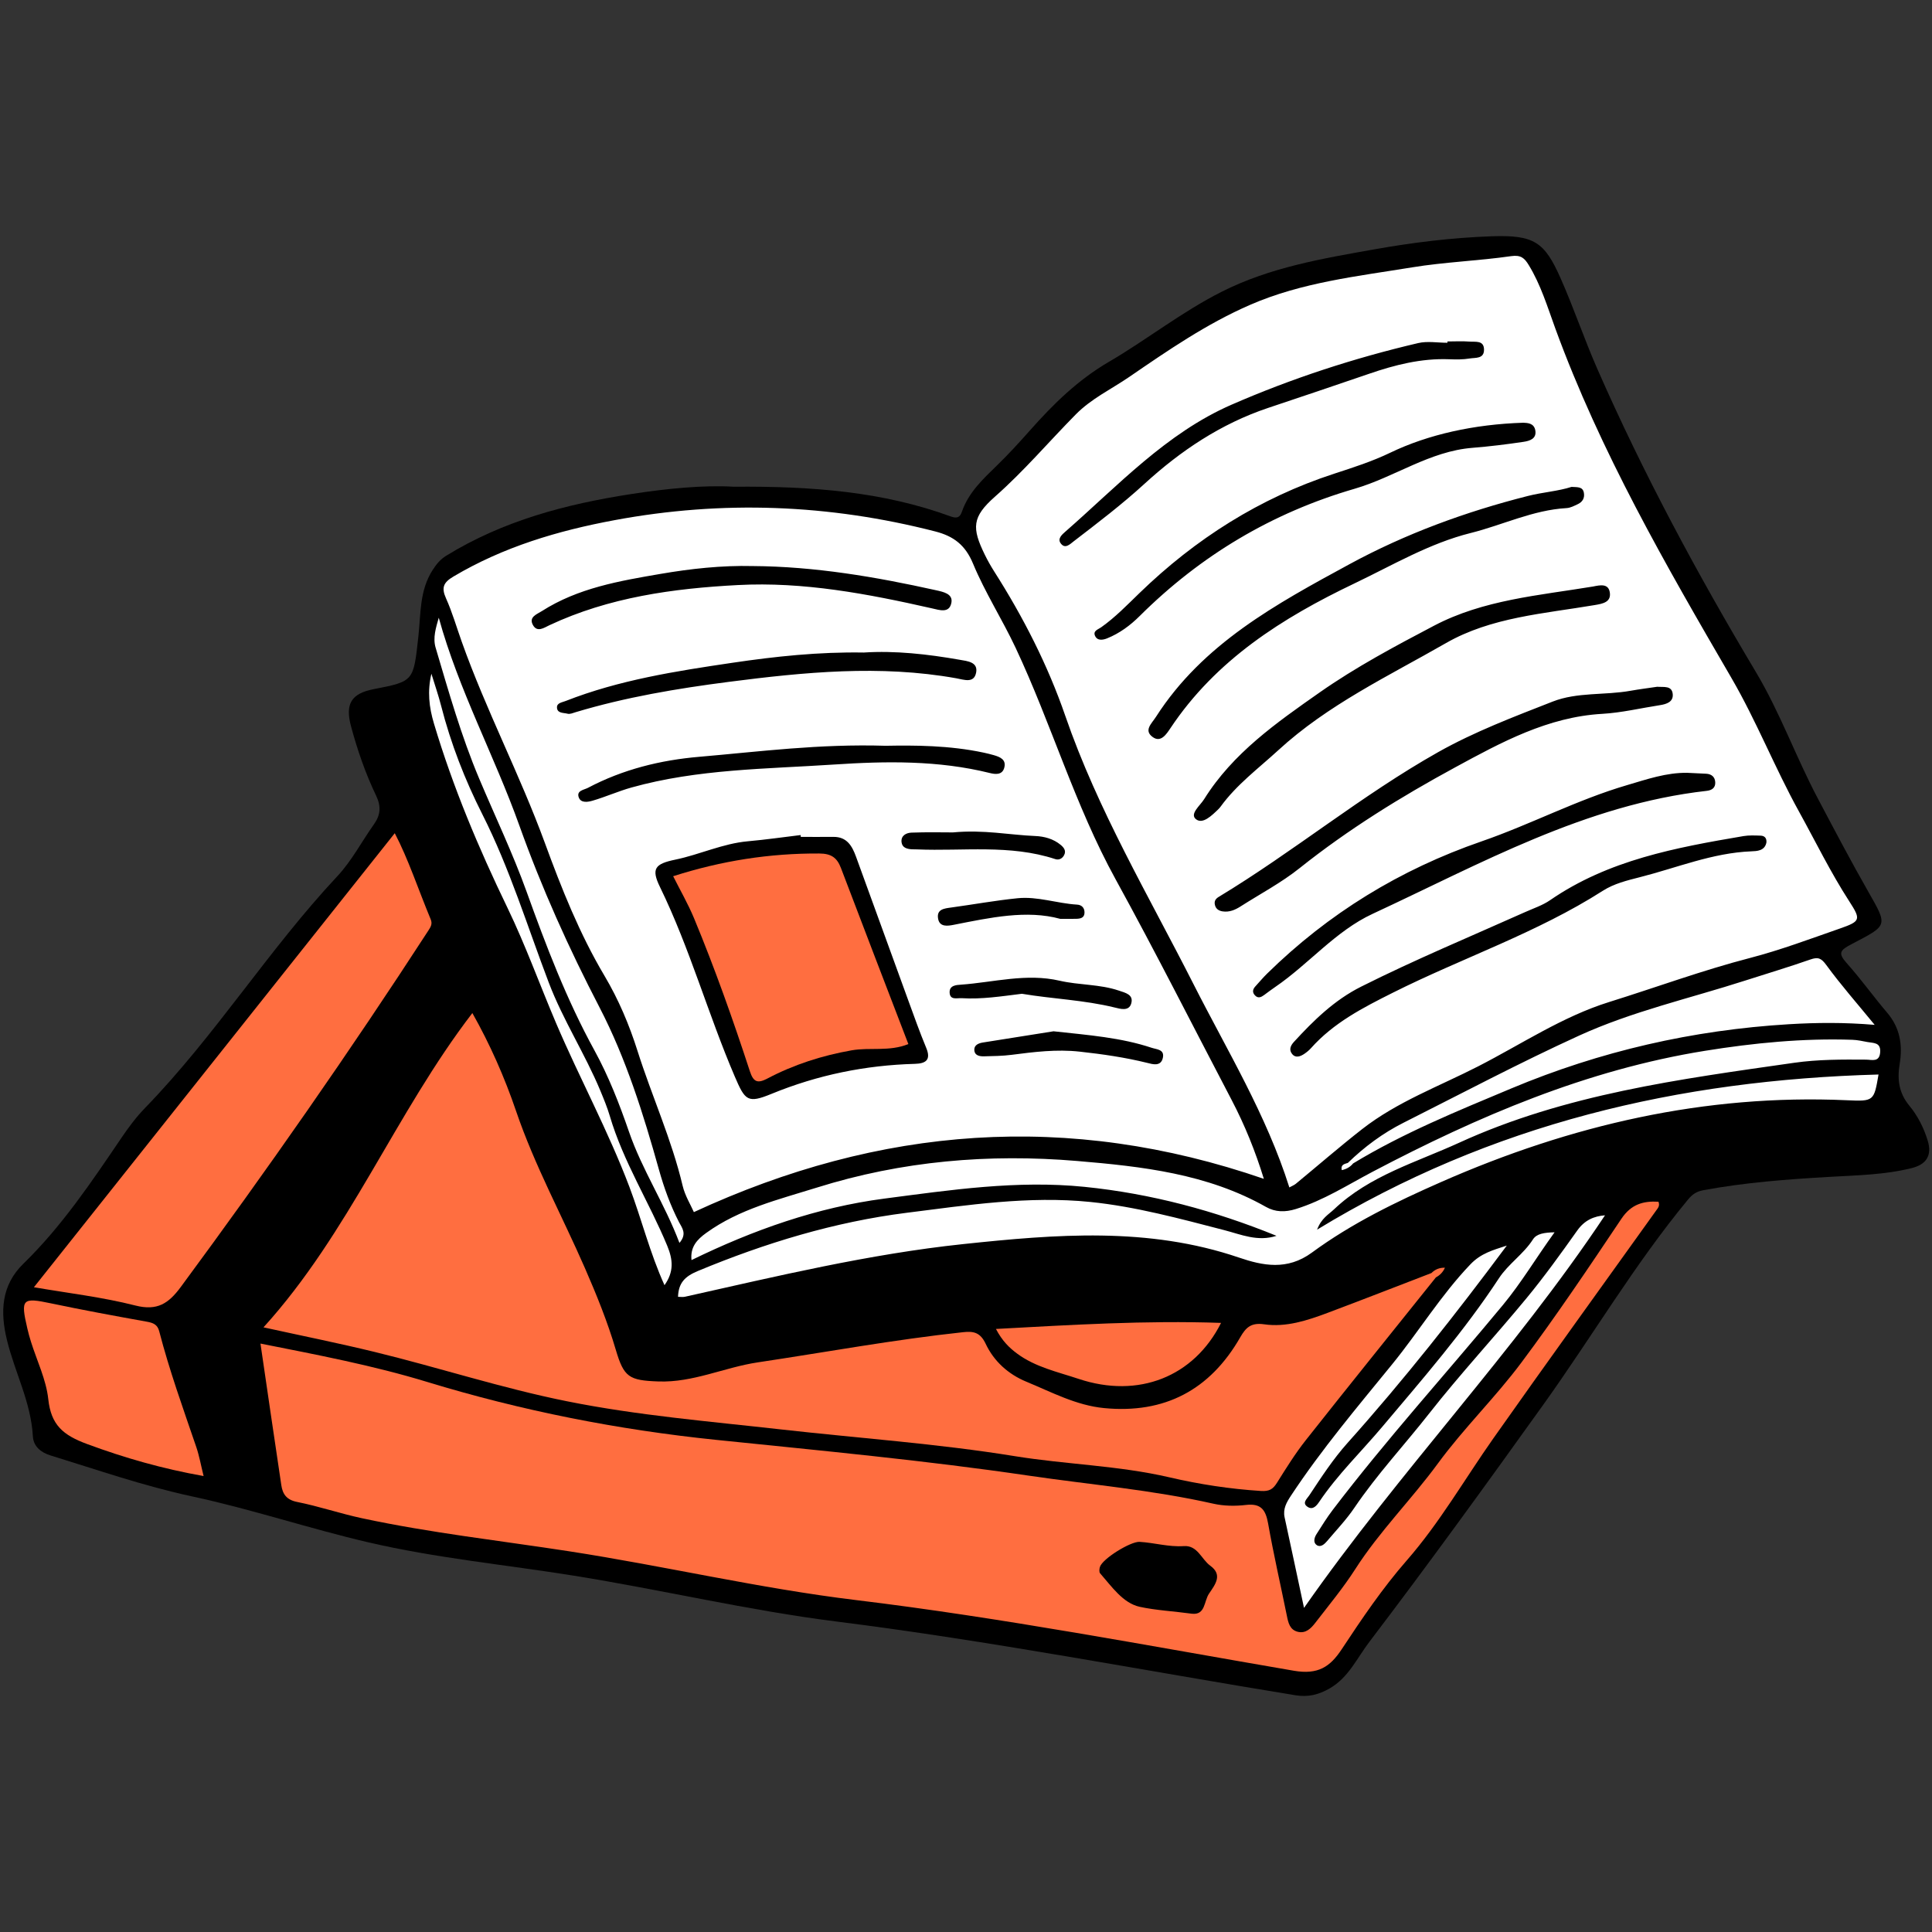 <svg xmlns="http://www.w3.org/2000/svg" xmlns:xlink="http://www.w3.org/1999/xlink" width="500" zoomAndPan="magnify" viewBox="0 0 375 375" height="500" preserveAspectRatio="xMidYMid meet" version="1.0"><rect x="0" y="0" width="375" height="375" fill="#333333" stroke="none"/><defs><clipPath id="ec93172fb5"><path d="M 0 45.453 L 375 45.453 L 375 329.703 L 0 329.703 Z M 0 45.453 " clip-rule="nonzero"/></clipPath></defs><g clip-path="url(#ec93172fb5)"><path fill="#000000" d="M 371.059 226.727 C 365.84 228.027 360.48 228.121 355.152 228.426 C 346.93 228.898 338.727 229.512 330.609 231.02 C 329.301 231.262 328.492 231.805 327.648 232.824 C 317.27 245.379 309.02 259.434 299.559 272.641 C 288.477 288.117 277.32 303.531 265.797 318.676 C 263.383 321.848 261.738 325.641 258.059 327.734 C 255.973 328.918 253.965 329.461 251.43 329.047 C 221.754 324.211 192.219 318.496 162.367 314.738 C 145.234 312.582 128.406 308.566 111.363 305.836 C 98.062 303.707 84.609 302.422 71.48 299.363 C 60.012 296.691 48.793 292.922 37.289 290.453 C 27.895 288.438 18.906 285.293 9.781 282.492 C 7.898 281.914 6.484 280.711 6.379 278.781 C 6.02 272.199 2.887 266.395 1.359 260.145 C 0.012 254.641 0.223 249.488 4.531 245.293 C 12.02 238.004 17.777 229.398 23.594 220.82 C 24.965 218.797 26.453 216.805 28.152 215.055 C 41.766 201.039 52.129 184.332 65.473 170.078 C 68.258 167.105 70.203 163.348 72.586 159.992 C 73.863 158.191 74.008 156.531 73.008 154.445 C 70.941 150.137 69.379 145.609 68.137 140.988 C 66.957 136.602 68.188 134.605 72.562 133.758 C 80.383 132.242 80.242 132.227 81.207 123.539 C 81.691 119.184 81.398 114.633 83.977 110.637 C 84.73 109.469 85.473 108.566 86.637 107.852 C 97.652 101.07 109.84 97.855 122.469 95.902 C 129.539 94.809 136.617 94.129 142.395 94.473 C 157.645 94.348 171.355 95.422 184.516 100.234 C 185.871 100.73 186.344 100.352 186.727 99.266 C 188.027 95.543 190.809 92.977 193.535 90.32 C 195.77 88.148 197.879 85.84 199.945 83.508 C 204.473 78.402 209.25 73.719 215.262 70.215 C 222.648 65.902 229.363 60.551 237.082 56.652 C 246.531 51.875 256.668 50.191 266.848 48.383 C 274.309 47.055 281.832 46.141 289.391 45.867 C 297.777 45.562 299.766 46.934 302.895 53.973 C 305.465 59.762 307.488 65.793 310.035 71.594 C 318.949 91.898 329.441 111.398 340.805 130.422 C 345.508 138.289 348.57 146.922 352.844 154.992 C 356.07 161.094 359.27 167.188 362.695 173.184 C 366.477 179.805 366.391 179.578 359.445 183.227 C 357.191 184.414 356.641 184.934 358.473 186.977 C 361.219 190.047 363.617 193.422 366.289 196.555 C 368.809 199.504 369.328 202.879 368.727 206.504 C 368.23 209.508 368.555 212.141 370.605 214.617 C 372.227 216.578 373.41 218.918 374.164 221.383 C 375.035 224.219 373.961 226.004 371.059 226.727 Z M 371.059 226.727 " fill-opacity="1" fill-rule="nonzero"/></g><path fill="#000000" d="M 367.969 217.484 C 370.723 222.387 372.148 223.367 365.648 224.117 C 362.004 224.539 358.328 224.918 354.668 224.949 C 335.766 225.117 317.727 229.445 299.879 235.336 C 285.617 240.043 271.594 245.23 258.09 251.777 C 252.953 254.266 247.574 252.766 241.617 253.383 C 227.945 252.035 213.59 253.047 199.266 254.004 C 186.297 254.875 173.457 257.027 160.574 258.762 C 150.406 260.129 140.508 262.457 130.57 264.793 C 124.996 266.102 124.355 265.516 122.746 260.234 C 120.48 252.781 117.641 245.52 113.887 238.703 C 107.684 227.461 104.621 214.887 98.812 203.535 C 89.688 185.695 83.824 166.465 74.824 148.586 C 73.484 145.922 72.766 142.953 71.57 140.207 C 70.867 138.594 71.359 137.953 72.898 137.684 C 74.539 137.395 76.176 137.094 77.816 136.805 C 78.934 136.605 79.492 136.832 79.93 138.148 C 81.535 142.988 83.484 147.711 85.145 152.527 C 89.137 164.094 94.812 174.902 100.121 185.871 C 102.449 190.684 103.164 196.016 105.543 200.844 C 110.836 211.582 115.848 222.449 119.906 233.758 C 122.004 239.605 123.289 245.715 125.938 251.383 C 127.691 255.129 128.617 255.84 132.996 255.066 C 137.809 254.219 142.594 253.215 147.387 252.25 C 169.668 247.75 192.02 243.891 214.871 243.996 C 224.992 244.043 234.738 246.336 244.477 248.656 C 248.062 249.508 251.277 249.289 254.336 247.203 C 267.387 238.309 281.715 232.039 296.551 226.887 C 308.969 222.574 321.691 219.398 334.797 218.035 C 339.555 217.539 344.359 217.48 349.141 217.23 C 354.797 216.934 360.504 217.914 366.109 216.57 C 367.129 216.328 367.566 216.77 367.969 217.484 Z M 367.969 217.484 " fill-opacity="1" fill-rule="nonzero"/><path fill="#ff6e40" d="M 26.27 253.398 C 19.855 251.762 13.219 251 6.582 249.852 C 30.113 220.246 53.387 190.957 76.625 161.723 C 79.277 166.797 81.211 172.715 83.598 178.438 C 83.961 179.305 83.629 179.871 83.18 180.566 C 67.879 204.156 51.777 227.188 35.082 249.812 C 32.723 253.004 30.531 254.484 26.27 253.398 Z M 277.844 247.094 C 271.125 249.676 264.418 252.301 257.68 254.828 C 253.719 256.312 249.613 257.66 245.371 257.047 C 242.824 256.676 241.809 257.684 240.727 259.574 C 234.871 269.785 226.055 274.449 214.301 273.309 C 208.895 272.785 204.141 270.223 199.219 268.191 C 195.656 266.719 192.902 264.188 191.32 260.832 C 190.254 258.574 188.926 258.363 186.93 258.578 C 173.559 260.012 160.336 262.453 147.047 264.441 C 140.59 265.41 134.531 268.379 127.809 268.141 C 122.078 267.938 121.102 267.32 119.527 262 C 117.922 256.562 115.793 251.32 113.531 246.133 C 109.094 235.969 103.77 226.227 100.168 215.652 C 97.941 209.113 95.105 202.68 91.684 196.633 C 76.742 216.098 67.777 239.305 51.145 257.637 C 58.629 259.281 65.691 260.699 72.688 262.402 C 85.172 265.441 97.406 269.445 110.027 271.98 C 123.77 274.746 137.711 275.887 151.613 277.453 C 166.727 279.156 181.918 280.199 196.953 282.637 C 206.922 284.254 217.102 284.453 226.973 286.746 C 232.836 288.109 238.727 289.012 244.73 289.395 C 246.383 289.5 247.078 289.055 247.867 287.797 C 249.637 284.973 251.41 282.121 253.473 279.512 C 261.824 268.941 270.285 258.457 278.703 247.945 C 279.465 247.527 280.066 246.957 280.461 246.062 C 279.391 246.039 278.551 246.387 277.844 247.094 Z M 277.844 247.094 " fill-opacity="1" fill-rule="nonzero"/><path fill="#ff6e40" d="M 314.711 236.566 C 308.398 245.992 302.066 255.418 295.281 264.5 C 290.223 271.273 284.086 277.242 279.094 284.059 C 273.957 291.07 267.762 297.223 263.055 304.57 C 260.719 308.215 257.93 311.574 255.277 315.016 C 254.461 316.074 253.438 317.109 251.898 316.73 C 250.359 316.348 250.059 315 249.785 313.645 C 248.57 307.66 247.203 301.707 246.137 295.699 C 245.668 293.07 244.77 291.762 241.84 292.109 C 239.766 292.355 237.547 292.324 235.516 291.867 C 223.672 289.191 211.598 288.172 199.625 286.414 C 179.477 283.449 159.227 281.559 139 279.477 C 119.914 277.512 101.254 273.828 82.945 268.242 C 72.359 265.012 61.531 262.969 50.555 260.785 C 51.93 270.148 53.242 279.211 54.602 288.262 C 54.859 290.004 55.609 291.117 57.668 291.527 C 61.91 292.371 66.039 293.785 70.27 294.691 C 83.559 297.539 97.062 299.035 110.477 301.105 C 129.062 303.973 147.41 308.305 166.09 310.566 C 194.621 314.02 222.832 319.438 251.133 324.289 C 255.84 325.098 258.172 323.535 260.418 320.129 C 264.344 314.18 268.332 308.281 273.039 302.891 C 279.434 295.574 284.266 287.133 289.836 279.219 C 300.285 264.387 310.926 249.684 321.484 234.926 C 321.805 234.48 322.211 234.062 321.91 233.254 C 318.961 233.082 316.609 233.73 314.711 236.566 Z M 234.684 309.305 C 233.656 310.805 234.004 313.512 231.352 313.223 C 227.773 312.73 224.375 312.57 221.223 311.883 C 217.961 311.168 215.785 307.945 213.531 305.379 C 213.316 305.137 213.375 304.527 213.492 304.145 C 213.988 302.535 219.457 299.176 221.184 299.273 C 224.059 299.438 226.852 300.297 229.773 300.098 C 232.453 299.91 233.184 302.645 234.91 303.902 C 237.332 305.66 235.926 307.484 234.684 309.305 Z M 38.094 280.859 C 38.688 282.602 39.004 284.438 39.52 286.5 C 31.586 285.094 24.227 282.996 16.902 280.285 C 12.234 278.559 9.91 276.59 9.371 271.574 C 8.961 267.781 7.172 264.141 6.008 260.426 C 5.742 259.578 5.508 258.719 5.305 257.852 C 3.965 252.102 4.316 251.805 9.879 252.977 C 16.059 254.277 22.277 255.422 28.496 256.539 C 29.723 256.758 30.562 257.078 30.902 258.391 C 32.879 266.016 35.551 273.414 38.094 280.859 Z M 193.312 257.949 C 207.98 257.156 222.297 256.266 237.008 256.773 C 231.746 267.25 220.961 271.508 209.363 267.641 C 205.293 266.281 200.961 265.363 197.406 262.719 C 195.895 261.594 194.535 260.281 193.312 257.949 Z M 163.23 168.488 C 167.547 179.867 171.926 191.219 176.312 202.652 C 172.594 204.164 168.852 203.238 165.281 203.871 C 159.562 204.883 154.09 206.629 148.961 209.336 C 147.059 210.34 146.242 210.059 145.547 207.922 C 142.277 197.91 138.758 187.984 134.723 178.254 C 133.547 175.426 132 172.75 130.66 170.074 C 140.047 167.07 149.406 165.609 159.023 165.664 C 161.328 165.676 162.461 166.457 163.23 168.488 Z M 163.23 168.488 " fill-opacity="1" fill-rule="nonzero"/><path fill="#ffffff" d="M 89.621 124.551 C 94.344 137.832 100.906 150.359 105.75 163.59 C 109 172.473 112.492 181.246 117.332 189.402 C 120.07 194.02 122.133 198.898 123.746 203.996 C 126.523 212.77 130.379 221.176 132.504 230.172 C 132.957 232.074 134.047 233.828 134.68 235.27 C 170.801 218.555 207.383 215.734 245.312 228.812 C 243.676 223.496 241.617 218.383 239.043 213.473 C 231.559 199.191 224.297 184.793 216.535 170.664 C 208.629 156.281 204.07 140.5 197.125 125.727 C 194.52 120.188 191.195 115.012 188.863 109.395 C 187.359 105.77 185.082 104.062 181.527 103.152 C 160.941 97.863 140.219 97.07 119.316 100.957 C 108.312 103 97.719 106.141 88.004 111.91 C 86.055 113.066 85.641 114.062 86.57 116.133 C 87.789 118.848 88.617 121.738 89.621 124.551 Z M 177.59 206.492 C 167.961 206.758 158.703 208.645 149.754 212.316 C 145.129 214.211 144.633 213.645 142.629 208.973 C 137.426 196.848 133.902 184.066 128.102 172.168 C 126.363 168.609 127.117 167.676 131.059 166.859 C 135.816 165.879 140.273 163.727 145.184 163.289 C 148.602 162.984 152.004 162.492 155.414 162.082 C 155.418 162.203 155.426 162.32 155.43 162.441 C 157.539 162.441 159.648 162.457 161.754 162.438 C 164.379 162.41 165.391 164.191 166.152 166.281 C 169.516 175.539 172.875 184.805 176.254 194.062 C 177.391 197.176 178.5 200.309 179.773 203.371 C 180.754 205.73 179.707 206.434 177.59 206.492 Z M 225.715 205.297 C 225.344 207.094 223.688 206.555 222.684 206.305 C 218.367 205.238 214.02 204.613 209.59 204.125 C 205.074 203.629 200.727 204.176 196.344 204.742 C 194.562 204.973 192.809 204.98 191.035 205.031 C 190.109 205.059 189.121 204.875 189.113 203.727 C 189.109 202.844 189.938 202.488 190.75 202.355 C 195.555 201.586 200.363 200.828 204.492 200.172 C 211.391 200.922 217.59 201.398 223.535 203.375 C 224.523 203.703 226.051 203.676 225.715 205.297 Z M 217.152 192.27 C 218.418 192.699 220.074 193.035 219.57 194.781 C 219.121 196.34 217.438 195.82 216.367 195.559 C 210.41 194.094 204.285 193.891 198.348 192.891 C 194.387 193.379 190.531 193.992 186.633 193.746 C 185.762 193.691 184.375 194.188 184.32 192.625 C 184.27 191.211 185.719 191.184 186.52 191.125 C 192.895 190.664 199.211 188.859 205.688 190.359 C 209.461 191.23 213.43 191.012 217.152 192.27 Z M 210.504 177.117 C 210.5 178.172 209.711 178.32 208.891 178.34 C 208.113 178.363 207.332 178.348 205.789 178.348 C 199.281 176.566 192.207 178.105 185.109 179.508 C 183.969 179.73 182.383 179.992 182.086 178.328 C 181.75 176.449 183.309 176.332 184.68 176.141 C 188.953 175.555 193.207 174.781 197.496 174.348 C 201.402 173.949 205.184 175.359 209.062 175.586 C 209.945 175.637 210.508 176.195 210.504 177.117 Z M 200.926 162.27 C 202.684 162.34 204.465 162.812 205.887 164 C 206.48 164.496 207.012 165.137 206.523 166.02 C 206.152 166.688 205.508 166.977 204.824 166.75 C 196.031 163.859 186.941 165.242 177.977 164.867 C 177.645 164.855 177.309 164.867 176.977 164.848 C 176.031 164.789 175.105 164.531 174.988 163.461 C 174.844 162.156 175.941 161.652 176.906 161.613 C 179.91 161.496 182.922 161.57 184.969 161.57 C 190.969 161.008 195.922 162.062 200.926 162.27 Z M 192.879 146.57 C 194.125 146.926 195.367 147.438 194.922 149.039 C 194.52 150.484 193.148 150.297 192.109 150.039 C 182.133 147.562 171.949 147.727 161.875 148.395 C 148.727 149.266 135.426 149.258 122.578 152.852 C 120.023 153.566 117.574 154.668 115.027 155.41 C 114.148 155.668 112.766 155.93 112.34 154.785 C 111.844 153.445 113.348 153.324 114.113 152.922 C 120.887 149.34 128.191 147.535 135.758 146.891 C 147.379 145.895 158.969 144.359 171.898 144.754 C 177.469 144.652 184.258 144.66 190.949 146.09 C 191.598 146.23 192.242 146.387 192.879 146.57 Z M 189.461 130.574 C 189.039 132.691 187.117 131.922 185.578 131.648 C 170.809 129.012 156.125 130.461 141.41 132.355 C 131.379 133.652 121.453 135.316 111.758 138.227 C 111.234 138.387 110.633 138.66 110.156 138.531 C 109.387 138.328 108.141 138.484 108.109 137.32 C 108.086 136.434 109.062 136.348 109.801 136.059 C 120.207 131.977 131.141 130.277 142.113 128.652 C 150.488 127.414 158.871 126.512 167.66 126.656 C 173.719 126.262 180.02 126.961 186.281 128.062 C 187.77 128.324 189.879 128.488 189.461 130.574 Z M 105.176 118.613 C 112.188 114.133 120.234 112.758 128.195 111.395 C 134.086 110.383 140.074 109.727 146.098 109.871 C 158.156 109.949 169.957 111.961 181.684 114.566 C 183.148 114.895 184.996 115.266 184.664 116.996 C 184.258 119.094 182.395 118.422 180.824 118.066 C 168.445 115.262 155.953 112.883 143.215 113.559 C 130.672 114.219 118.238 115.922 106.648 121.352 C 105.613 121.836 104.27 122.828 103.438 121.309 C 102.586 119.75 104.219 119.227 105.176 118.613 Z M 362.492 202.262 C 363.637 202.477 365.074 202.293 364.941 204.219 C 364.805 206.242 363.316 205.684 362.227 205.676 C 357.547 205.641 352.879 205.621 348.223 206.289 C 326.062 209.461 303.816 212.375 283.199 221.812 C 274.883 225.617 265.844 228.176 258.949 234.719 C 257.879 235.738 256.484 236.441 255.648 238.672 C 289.438 218.113 325.859 209.629 364.621 208.562 C 363.73 213.734 363.73 213.789 358.461 213.555 C 330.902 212.328 304.887 218.363 279.738 229.422 C 270.926 233.297 262.355 237.461 254.652 243.117 C 249.836 246.656 245.086 245.66 240.496 244.098 C 222.848 238.09 204.965 239.574 186.957 241.477 C 168.66 243.414 150.836 247.703 132.945 251.699 C 132.539 251.789 132.09 251.711 131.605 251.711 C 131.699 249.02 132.918 247.758 135.438 246.707 C 148.516 241.27 161.949 237.176 176.012 235.398 C 187.828 233.906 199.691 232.086 211.613 233.297 C 220.426 234.195 229.023 236.543 237.617 238.766 C 240.875 239.609 244.125 241.066 247.766 239.871 C 235.797 235 223.438 231.676 210.512 230.367 C 197.422 229.043 184.516 230.969 171.645 232.648 C 158.602 234.352 146.254 238.711 134.219 244.582 C 133.953 242.012 135.316 240.586 137.066 239.32 C 143.52 234.652 151.094 232.844 158.531 230.516 C 175.051 225.332 191.93 223.906 209.047 225.344 C 221.688 226.406 234.34 227.82 245.727 234.262 C 247.543 235.289 249.441 235.316 251.52 234.672 C 256.887 233.012 261.555 229.996 266.457 227.418 C 286.887 216.68 307.977 207.652 330.941 203.961 C 340.387 202.441 349.93 201.5 359.539 201.824 C 360.527 201.855 361.512 202.078 362.492 202.262 Z M 254.113 290.277 C 253.695 290.91 252.625 291.75 253.852 292.512 C 254.852 293.133 255.578 292.215 256.047 291.52 C 259.609 286.227 264.199 281.805 268.285 276.957 C 276.172 267.598 284.215 258.359 290.957 248.086 C 292.773 245.316 295.719 243.426 297.551 240.559 C 298.262 239.453 299.73 239.238 301.742 239.188 C 298.121 244.195 295.293 248.977 291.734 253.277 C 280.734 266.562 269.141 279.348 258.68 293.074 C 257.535 294.578 256.543 296.195 255.523 297.789 C 255.082 298.48 254.855 299.426 255.586 299.91 C 256.328 300.402 257.074 299.73 257.582 299.129 C 259.379 297 261.324 294.965 262.879 292.668 C 267.262 286.195 272.594 280.484 277.402 274.355 C 283.438 266.664 290.113 259.477 296.336 251.93 C 299.801 247.723 302.992 243.285 306.148 238.836 C 307.578 236.816 309.414 236.055 311.531 235.891 C 293.875 262.426 271.699 285.477 253.109 312.09 C 251.754 305.758 250.57 300.148 249.348 294.547 C 248.977 292.855 249.723 291.598 250.613 290.25 C 256.523 281.309 263.43 273.133 270.18 264.852 C 275.383 258.473 279.672 251.398 285.41 245.402 C 287.473 243.25 289.758 242.66 292.469 241.766 C 282.547 255.098 272.461 267.891 261.582 280.043 C 258.742 283.215 256.445 286.754 254.113 290.277 Z M 84.551 125.703 C 83.984 123.781 84.617 121.82 85.164 119.898 C 89.035 133.941 95.965 146.691 100.805 160.234 C 105.148 172.375 110.406 184.055 116.363 195.527 C 121.5 205.418 124.879 216.227 127.898 227.02 C 128.895 230.578 130.125 233.973 131.809 237.242 C 132.352 238.293 133.418 239.465 131.879 241.246 C 129.023 233.66 124.652 227.117 122.098 219.707 C 120.223 214.266 118.129 208.887 115.367 203.855 C 109.973 194.023 106 183.605 102.223 173.105 C 99.527 165.617 96.094 158.445 93.008 151.129 C 89.52 142.859 87.094 134.27 84.551 125.703 Z M 84.234 140.453 C 83.27 137.234 82.938 134.195 83.734 130.773 C 84.367 132.848 85.086 134.898 85.621 136.996 C 87.496 144.32 90.234 151.355 93.625 158.059 C 98.938 168.562 102.355 179.789 106.516 190.723 C 109.293 198.02 113.543 204.531 116.523 211.695 C 117.195 213.312 117.871 214.957 118.359 216.602 C 120.98 225.496 125.996 233.316 129.512 241.809 C 130.633 244.523 130.832 246.836 128.98 249.453 C 126.145 243.215 124.543 236.668 122.18 230.41 C 118.051 219.484 112.48 209.25 107.918 198.551 C 104.754 191.125 102.031 183.52 98.512 176.23 C 92.914 164.652 87.926 152.824 84.234 140.453 Z M 363.875 198.926 C 357.945 198.426 352.605 198.48 347.23 198.801 C 328.535 199.926 310.617 204.027 293.316 211.277 C 282.855 215.66 272.371 219.922 262.641 225.82 C 262.066 226.523 261.328 226.934 260.438 227.121 C 260.184 226.062 260.945 225.93 261.617 225.719 C 264.836 222.598 268.41 219.941 272.414 217.926 C 283.738 212.223 294.957 206.281 306.484 201.02 C 316.793 196.309 327.926 193.805 338.699 190.34 C 342.926 188.977 347.188 187.711 351.379 186.242 C 352.895 185.711 353.504 185.969 354.496 187.328 C 357.305 191.176 360.469 194.766 363.875 198.926 Z M 358.949 174.957 C 355.316 169.34 352.395 163.336 349.168 157.496 C 344.48 149.016 340.953 139.992 336.066 131.586 C 323.316 109.66 310.621 87.676 301.871 63.715 C 300.352 59.547 299.066 55.262 296.715 51.43 C 295.918 50.125 295.223 49.441 293.324 49.715 C 286.938 50.637 280.445 50.852 274.086 51.895 C 263.465 53.629 252.707 54.789 242.641 59.172 C 234.195 62.848 226.707 68.004 219.176 73.168 C 215.695 75.551 211.84 77.363 208.812 80.434 C 203.57 85.746 198.746 91.441 193.117 96.406 C 188.656 100.348 188.598 102.461 191.16 107.691 C 191.695 108.785 192.301 109.855 192.953 110.887 C 198.59 119.734 203.375 129.094 206.773 138.949 C 213.086 157.262 222.945 173.836 231.625 190.957 C 238.195 203.918 245.793 216.344 250.262 230.48 C 250.781 230.191 251.191 230.039 251.516 229.773 C 255.812 226.234 260.016 222.578 264.402 219.152 C 271.215 213.836 279.336 210.859 286.934 206.965 C 295.332 202.664 303.277 197.316 312.344 194.488 C 321.461 191.645 330.434 188.336 339.699 185.934 C 345.594 184.402 351.336 182.242 357.102 180.234 C 361.156 178.824 361.234 178.492 358.949 174.957 Z M 205.863 105.438 C 205.234 104.551 206.117 103.773 206.785 103.191 C 216.992 94.27 226.367 84.082 239.016 78.562 C 250.688 73.469 262.836 69.5 275.273 66.59 C 277.07 66.172 279.047 66.531 280.941 66.531 C 280.941 66.445 280.941 66.359 280.938 66.277 C 282.387 66.277 283.844 66.188 285.281 66.305 C 286.398 66.395 288.039 66.012 288.047 67.875 C 288.055 69.684 286.379 69.398 285.293 69.578 C 283.988 69.797 282.625 69.785 281.289 69.73 C 275.859 69.523 270.723 70.828 265.648 72.582 C 259.148 74.824 252.625 76.996 246.105 79.188 C 236.984 82.254 229.172 87.477 222.141 93.91 C 217.777 97.906 213.086 101.473 208.41 105.066 C 207.66 105.645 206.719 106.637 205.863 105.438 Z M 214.906 123.898 C 214.184 124.191 213.027 124.469 212.551 123.43 C 212.102 122.441 213.129 122.188 213.742 121.754 C 216.477 119.816 218.789 117.418 221.191 115.094 C 232.047 104.582 244.531 96.648 258.961 91.945 C 262.656 90.742 266.344 89.559 269.863 87.863 C 277.211 84.328 286.125 82.355 295.672 82.051 C 296.453 82.094 297.715 82.102 297.992 83.477 C 298.328 85.168 296.898 85.582 295.727 85.758 C 292.438 86.246 289.125 86.66 285.809 86.922 C 277.484 87.582 270.695 92.609 262.934 94.867 C 246.91 99.523 233.031 107.812 221.199 119.582 C 219.387 121.387 217.301 122.93 214.906 123.898 Z M 227.172 141.352 C 226.398 142.508 225.32 144.188 223.758 143.074 C 221.934 141.773 223.531 140.453 224.371 139.141 C 233.473 124.938 247.73 117.227 261.91 109.523 C 272.844 103.582 284.5 99.324 296.562 96.266 C 299.441 95.535 302.465 95.34 305.035 94.504 C 306.23 94.578 307.219 94.441 307.434 95.672 C 307.609 96.688 307.152 97.426 306.266 97.848 C 305.566 98.18 304.82 98.578 304.074 98.621 C 297.551 98.988 291.688 101.902 285.469 103.453 C 277.453 105.453 270.301 109.707 262.906 113.238 C 248.93 119.91 236.012 128.07 227.172 141.352 Z M 232.117 158.992 C 230.879 157.973 232.949 156.363 233.727 155.113 C 239.305 146.172 247.805 140.25 256.148 134.398 C 263.137 129.5 270.75 125.438 278.328 121.457 C 287.941 116.402 298.715 115.578 309.203 113.844 C 310.562 113.574 312.203 113.188 312.469 115.02 C 312.738 116.891 311.066 117.184 309.566 117.438 C 299.719 119.109 289.441 119.785 280.66 124.824 C 269.504 131.227 257.75 136.766 248.102 145.629 C 244.246 149.168 240.02 152.289 236.91 156.578 C 236.777 156.758 236.629 156.926 236.469 157.082 C 235.211 158.293 233.43 160.074 232.117 158.992 Z M 237.297 176.898 C 236.566 176.785 236.027 176.426 235.836 175.727 C 235.652 175.047 235.812 174.535 236.539 174.094 C 251.109 165.293 264.27 154.371 279.133 145.996 C 286.246 141.992 293.836 139.133 301.375 136.176 C 306.148 134.305 311.473 134.98 316.492 134.078 C 318.238 133.766 320 133.551 321.664 133.301 C 322.934 133.406 324.52 133.023 324.676 134.73 C 324.812 136.234 323.492 136.672 322.199 136.871 C 318.469 137.445 314.762 138.34 311.016 138.555 C 300.426 139.152 291.355 144.105 282.457 148.938 C 271.922 154.656 261.676 160.988 252.234 168.52 C 248.688 171.348 244.605 173.504 240.762 175.957 C 239.711 176.625 238.602 177.094 237.297 176.898 Z M 247.523 191.57 C 246.789 192.07 246.078 192.609 245.363 193.137 C 244.789 193.559 244.199 193.84 243.598 193.211 C 243.027 192.613 243.145 192.023 243.668 191.453 C 244.422 190.637 245.133 189.773 245.926 188.996 C 257.863 177.277 271.742 168.777 287.582 163.305 C 297.113 160.012 306.09 155.242 315.816 152.391 C 319.66 151.262 323.426 149.945 327.5 150.004 C 328.723 150.062 329.949 150.109 331.172 150.18 C 332.207 150.238 332.871 150.801 332.926 151.824 C 332.984 152.898 332.305 153.387 331.27 153.504 C 307.715 156.16 287.387 167.652 266.441 177.367 C 259.23 180.711 254.047 187.113 247.523 191.57 Z M 342.859 163.535 C 342.531 165.176 340.992 165.199 339.945 165.242 C 332.391 165.539 325.465 168.445 318.281 170.266 C 315.805 170.895 313.281 171.512 311.113 172.895 C 298.301 181.086 283.859 185.91 270.359 192.68 C 264.543 195.594 258.852 198.516 254.457 203.453 C 254.09 203.863 253.648 204.223 253.191 204.535 C 252.414 205.062 251.48 205.43 250.797 204.574 C 250.195 203.82 250.41 203.035 251.148 202.234 C 255.004 198.035 259.008 194.109 264.219 191.496 C 274.652 186.262 285.418 181.781 296.062 177.02 C 297.684 176.293 299.426 175.723 300.867 174.727 C 312.184 166.926 325.27 164.516 338.414 162.285 C 339.496 162.102 340.633 162.164 341.746 162.199 C 342.531 162.227 342.941 162.711 342.859 163.535 Z M 342.859 163.535 " fill-opacity="1" fill-rule="nonzero"/></svg>